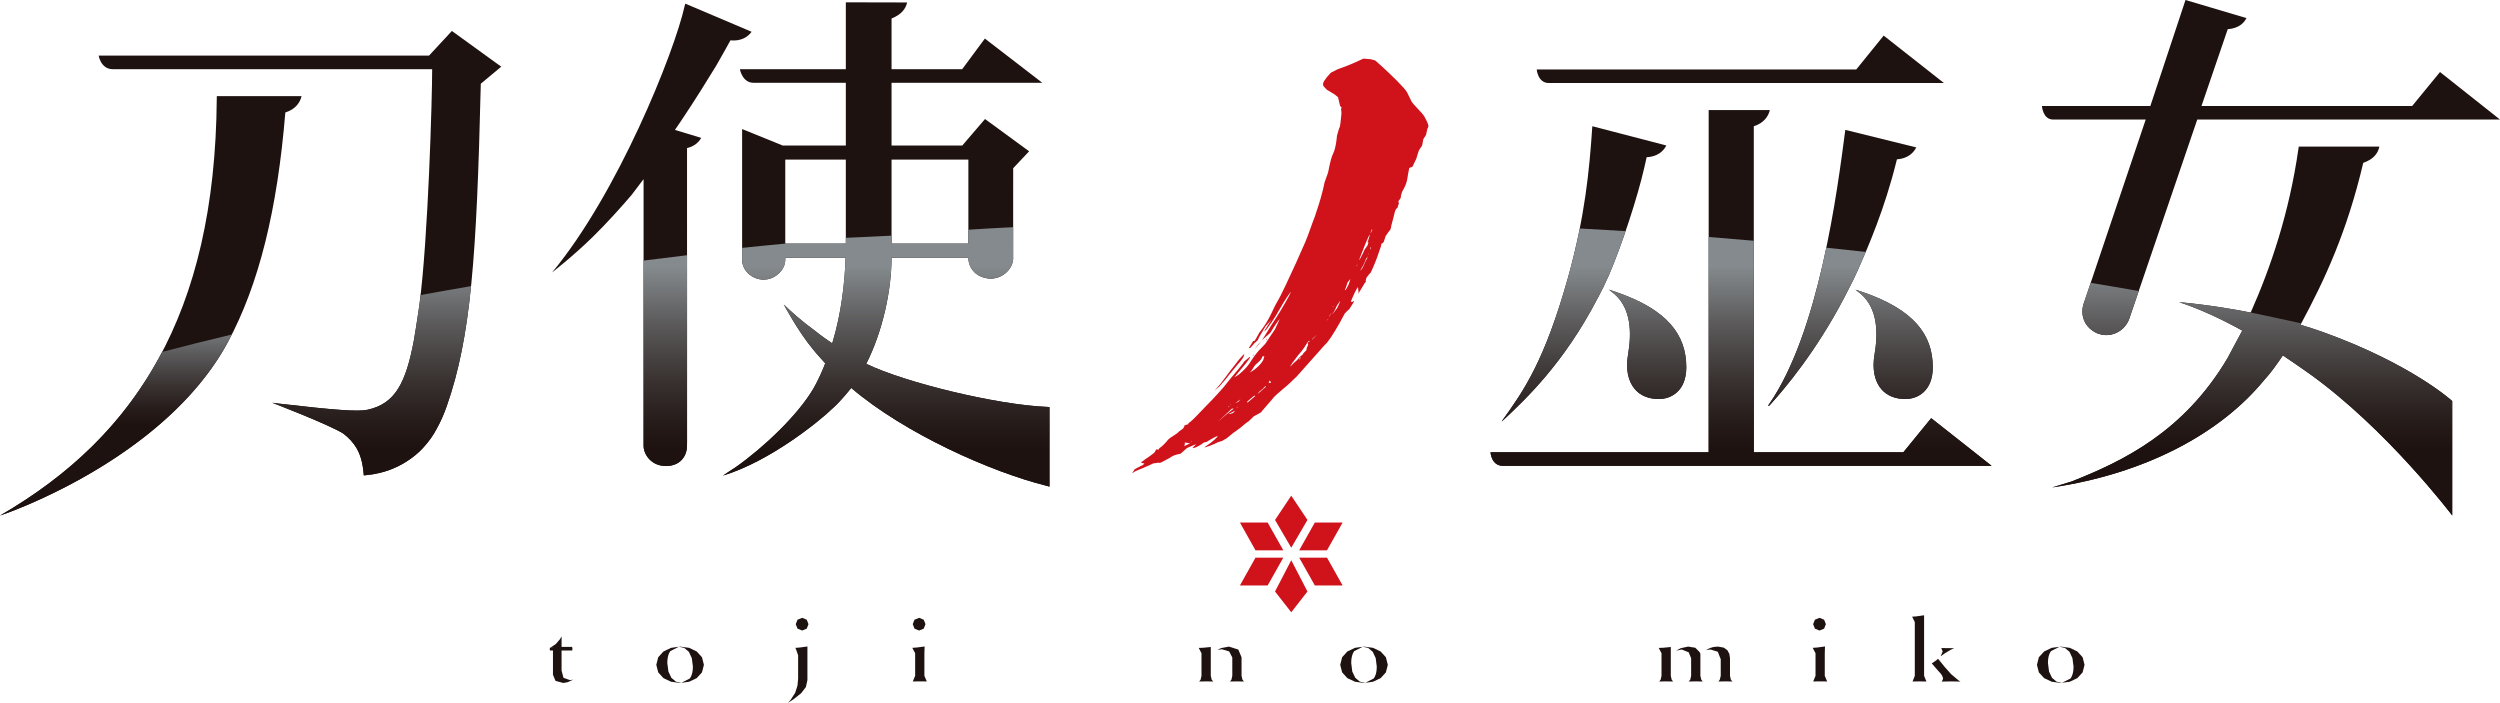 <?xml version="1.0" encoding="utf-8"?>
<!-- Generator: Adobe Illustrator 27.0.1, SVG Export Plug-In . SVG Version: 6.00 Build 0)  -->
<svg version="1.1" id="레이어_1" xmlns="http://www.w3.org/2000/svg" xmlns:xlink="http://www.w3.org/1999/xlink" x="0px"
	 y="0px" viewBox="0 0 720 202.406" enable-background="new 0 0 720 202.406" xml:space="preserve">
<path fill="#1E1210" d="M662.547,93.532c7.108-13.17,13.449-26.99,18.065-46.633c2.984-1.021,4.27-2.772,4.642-4.682h-23.211
	l-0.093,0.597c-2.612,18.356-7.958,34.166-13.754,47.204c-11.512-2.281-20.597-2.998-20.597-2.998
	c6.353,2.109,12.48,5.014,18.183,8.183l-4.311,8.051c-12.547,21.062-29.882,29.511-44.869,35.413l-5.557,1.711
	c26.779-3.992,48.504-15.518,61.17-31.089c0,0,1.751-1.804,4.205-5.398l1.035-1.538c2.626,1.751,5.106,3.475,7.401,5.093
	c22.495,16.022,41.381,41.01,41.381,41.01v-32.959c0,0-11.672-10.73-37.627-20.001C666.619,94.792,664.576,94.129,662.547,93.532"/>
<path fill="#1E1210" d="M617.966,34.431l-17.972,53.332c-0.703,2.427-0.053,5.027,1.764,6.764l0.849,0.69l0.69,0.425l0.397,0.212
	l0.372,0.172l0.266,0.093l0.478,0.119l0.398,0.133l0.199,0.04l0.279,0.04c3.183,0.411,6.3-1.393,7.507-4.536l19.616-57.483H720
	l-17.282-13.687l-8.011,9.775h-60.679l7.559-22.11c2.918-0.239,4.549-1.526,5.399-3.196C645.633,4.828,629.425,0,629.425,0
	l-10.12,30.519h-31.222c0,0,0.199,3.912,3.249,3.912H617.966z"/>
<polygon fill="#D0121B" points="369.593,158.488 361.582,158.488 357.099,150.491 365.083,150.491 "/>
<polygon fill="#D0121B" points="374.164,158.488 382.174,158.488 386.671,150.491 378.673,150.491 "/>
<polygon fill="#D0121B" points="374.164,160.6 382.174,160.6 386.671,168.611 378.673,168.611 "/>
<polygon fill="#D0121B" points="369.593,160.6 361.582,160.6 357.099,168.611 365.083,168.611 "/>
<polygon fill="#D0121B" points="376.548,170.352 371.879,176.334 367.21,170.352 371.879,161.347 "/>
<polygon fill="#D0121B" points="376.548,149.745 371.879,157.743 367.21,149.745 371.879,142.756 "/>
<path fill="#1E1210" d="M130.141,8.915l-6.579,7.096h-95.15c0,0,0.61,3.913,4.059,3.913h91.993c0,8.223-1.141,48.702-3.674,67.841
	l-0.332,2.281c-0.424,2.839-0.835,5.478-1.26,7.958c-2.308,12.242-5.345,18.277-13.383,20.014c-2.718,0.57-9.125,0.119-25.412-1.777
	l-1.99-0.252c0,0,16.632,6.406,20.478,8.899c1.592,1.22,2.811,2.546,3.727,4.059c1.167,1.936,1.83,4.271,2.095,7.308l0.053,0.637
	l0.663-0.04c1.286-0.119,2.626-0.345,3.966-0.663c4.337-1.048,8.302-3.21,11.485-6.22l0.253-0.265l0.372-0.372l0.437-0.464
	c1.552-1.671,2.879-3.555,3.926-5.57c1.087-1.976,2.029-4.112,2.799-6.34c6.989-19.961,8.608-43.411,9.775-91.755l0.027-1.088
	l5.888-4.908L130.141,8.915z"/>
<path fill="#1E1210" d="M82.192,32.385c2.984-0.928,4.257-2.944,4.655-4.695H62.443l-0.014,0.636
	c-0.451,62.629-23.687,97.723-62.417,120.165c0,0,47.032-15.545,65.587-49.909c8.966-16.592,14.285-38.172,16.579-66.237
	L82.192,32.385z"/>
<path fill="#D0121B" d="M410.237,33.578c-0.729-1.26-3.528-3.687-3.806-4.549l-1.221-2.48c-0.729-1.26-4.297-4.775-7.56-7.732
	l-1.592-1.406l-1.313-0.358l-2.069-0.172l-2.971,1.34l-1.684,0.703l-2.812,1.035l-1.949,0.994l-1.128,1.287
	c-1.128,1.472-1.313,1.923-0.902,2.652l0.345,0.372l0.557,0.584l2.202,1.326l1.021,0.822l0.597,2.533l0.212,0.212l0.225,0.199
	l-0.172,0.464l0.08,0.504l0.04,0.809l-0.212,2.109c-0.147,1.273-0.172,1.604-0.491,2.215l-0.583,2.029
	c-0.106,1.128-0.359,3.515-0.995,4.881c-0.65,1.379-0.835,2.148-1.592,5.809l-0.982,2.719c-0.212,0.782-0.331,1.79-0.716,3.037
	c-0.664,2.679-1.075,3.647-2.109,6.897c-0.478,1.074-1.937,5.478-2.746,7.308c-1.539,3.568-3.86,8.714-5.676,12.494
	c-1.061,2.228-1.936,3.979-2.374,4.669c-1.485,2.427-2.082,5.106-5.186,8.913l-0.982,1.791l-0.411,0.623l-0.092-0.013h-0.253
	l-1.339,2.122l0.584-0.212l0.597-0.703l0.424-0.504l0.531-0.464l0.516-0.491l0.385-0.875l1.817-3.064l1.34-1.498l0.411-0.504
	l-2.188,3.475l0.504-0.358c0.769-0.902,2.799-3.807,3.939-5.955c1.366-2.454,3.422-5.478,3.289-5.027
	c-0.198,0.69-2.626,4.947-4.27,7.467l-1.167,1.777l-2.215,3.581l-0.69,1.035l2.454-2.175l0.981-1.579l1.128-1.658l0.597-0.703
	l-1.366,2.945l-1.406,2.082l-1.379,2.082l-1.313,1.379c-0.716,0.676-1.525,1.685-2.441,3.037c-1.273,2.122-2.175,2.984-3.912,4.483
	l-1.273,0.783l3.422-4.138l0.664-0.929l0.437-0.61l-0.053-0.252l-1.552,1.3c-0.292,0.53-2.692,3.462-4.086,5.053l-1.856,2.335
	c-0.597,0.703-2.719,3.09-4.934,5.318c-3.17,3.343-4.257,4.403-4.762,4.775l-0.478,0.345l-0.106,0.305l-0.517,0.146l-0.133,0.027
	l-0.437,0.212v0.199l-0.292,0.584l-1.26,0.929l-0.478,0.478l-2.042,1.353l-0.571,0.478l-0.61,0.743l-0.822,0.849l-0.69,0.597
	l-0.332,0.212l-0.491,0.623l-0.291-0.319l-0.345,0.358l-0.266,0.517c-0.027,0.146-1.048,0.955-2.759,2.083l-1.234,0.928l0.385,0.199
	l0.623,0.093l-0.358,0.358l-0.331,0.239l-0.319,0.093l-0.345,0.212l-0.451,0.212l-0.225,0.106l-0.77,0.438l-0.755,1.141l0.225-0.106
	l0.677-0.451l2.652-1.114l1.42-0.623l1.114-0.517l0.954-0.132l0.438-0.08l0.305,0.053l0.424-0.053l0.451-0.225l2.017-1.074
	c1.008-0.676,1.446-0.902,3.289-1.3l1.83-1.618l2.096-0.915l0.424-0.08l0.106,0.013l-0.345,0.225l-0.358,0.372l-0.345,0.358
	l0.636-0.04c0.756-0.292,1.433-0.623,2.692-1.538l0.742-0.159l0.903-0.557l1.565-0.875l0.318-0.093l0.358-0.225
	c0.279,0.186-1.565,1.857-3.156,2.865l-0.663,0.451c0.411,0.066,2.719-0.822,3.926-1.472l1.207-0.371l1.339-0.769l1.857-1.525
	l1.843-1.326l0.65-0.517l0.557-0.478l0.61-0.491l0.172-0.133l0.199-0.132l0.437-0.305l1.526-1.459l1.604-0.849l0.478-0.305
	l0.266-0.385l0.968-1.101l2.029-2.348c0.359-0.597,1.46-1.512,2.732-2.6l0.544-0.464l0.862-0.729l1.273-1.167l0.199-0.199l1.366-1.3
	l7.878-8.86l0.889-0.929l1.088-1.499l1.141-1.791l0.915-1.578l0.385-0.637l1.525-2.838l0.438-0.411l0.146-0.212l0.716-0.61
	l1.3-2.056l0.04-0.345l-0.424,0.292l-0.478-0.053c0.597-1.565,1.843-4.191,2.082-4.165l0.159,1.525l-0.066,0.464l0.185-0.438
	l1.631-2.706l0.451-0.637l-0.172-0.026l0.199-0.782l0.159-0.305l0.889-1.114l0.172-0.093c0.875-1.817,1.83-4.125,2.48-6.194
	l0.544-1.552l0.079-0.61l0.213-0.199l0.053,0.079l0.411-0.424l0.584-1.751l1.087-1.538l0.199-0.133l0.266-0.822l0.053-0.438
	l0.623-2.361l0.425-1.724l0.331-0.769l0.385-0.278l0.199-0.61l0.027-0.159l0.04-0.133l0.106-0.172l0.066-0.331l-0.133-0.332
	l-0.013-0.066l0.053-0.252l0.027-0.013l0.544-0.716l0.133-0.637l-0.066-0.013l0.372-1.233l0.557-0.995l0.026-0.053
	c1.115-2.175,0.862-3.103,1.46-5.716l0.079-0.106l0.862-0.345l1.101-2.281l0.57-1.883c0.372-1.233,1.115-1.525,1.194-2.334
	l0.266-1.446l0.755-1.18l0.226-0.942l0.212-0.941C411.537,36.403,411.577,36.072,410.237,33.578 M342.012,128.052l-1.048,0.464
	l0.226-0.305l0.053-0.597l-0.092-0.146l0.636,0.04l0.61,0.159l0.543-0.106L342.012,128.052 M343.152,127.243l-0.053-0.252
	l0.212,0.172L343.152,127.243 M354.359,116.46l0.159-0.08l-0.226,0.305L354.359,116.46 M353.763,117.163l0.345-0.278l-0.253,0.425
	L353.763,117.163 M353.1,119.431l-2.414,2.069l4.098-3.82l0.517,0.013l-0.835,0.637L353.1,119.431 M355.394,118.688l-0.332,0.278
	l-0.862,0.265l-0.397,0.027l1.857-0.982L355.394,118.688 M356.402,117.375l-0.358,0.199l0.636-0.504L356.402,117.375
	 M356.667,115.704l-0.902,0.398l1.498-1.088L356.667,115.704 M360.474,106.672l0.743-1.154l0.397-0.504l0.332-0.292l0.53-0.464
	l0.385-0.398l0.372-0.398l0.345-0.756l0.199-0.199l0.212,0.185l0.146-0.093l-0.291,1.021c-0.61,1.194-1.897,2.454-3.157,3.223
	l-0.769,0.424L360.474,106.672z M359.293,115.956l-0.133-0.265l2.069-1.751l0.172,0.066l0.106,0.053L359.293,115.956z
	 M364.572,111.407l-2.428,2.095l0.544-0.716l1.022-0.822l0.663-0.743l0.212,0.133L364.572,111.407z M365.846,110.319l-0.04-0.04
	l-0.159-0.08l-0.199,0.159l-0.027-0.292l0.226-0.477l0.372,0.424v0.146L365.846,110.319z M374.639,102.998l-0.146,0.212
	l-0.159,0.199l-0.358,0.252l0.504-0.716l0.185-0.027L374.639,102.998 M377.053,98.382l-0.185,0.186l-0.04,0.013l-0.014-0.132
	l-0.027,0.04l-0.185,0.623l0.185-0.04l-0.146,0.477l-0.305,0.677l-0.092,0.57l-0.027,0.079l-0.663,0.676l-0.292,0.332l-0.079,0.252
	l-0.226,0.172l-0.331,0.172l-0.146,0.212l-0.279,0.266l-0.716,0.822l-0.743,0.65l-0.796,0.782l-0.159,0.225l-0.213,0.106
	l0.571-0.955l1.579-2.109l1.154-1.379l0.478-0.637l0.491-0.716l0.358-0.57l0.213-0.372l0.584-0.69v0.093l0.278-0.04h0.013
	L377.053,98.382 M377.848,97.865h-0.013l0.172-0.319l1.233-1.127h0.014L377.848,97.865 M383.857,88.249l0.106-0.199l0.013,0.119
	l-0.092,0.319L383.857,88.249 M382.013,92.467l0.385-0.557l0.252-0.199L382.013,92.467 M383.485,90.04l-0.742,1.26l0.092-0.319
	l0.425-0.663L383.485,90.04 M385.461,87.957L385.13,88.7l-1.525,1.963l0.198-0.319l0.637-1.061l0.61-1.313l0.835-1.18
	C386.019,86.711,386.019,86.711,385.461,87.957 M388.817,80.769l-0.491,1.353l-0.755,1.353l-0.279,0.132l0.359-0.902l0.278-0.862
	l0.133-0.438l0.478-0.61l0.291-0.385L388.817,80.769z M390.833,76.538l-0.212,0.186l0.291-0.584L390.833,76.538 M393.777,74.283
	l-0.225,0.438l-0.146,0.292l-0.292,0.583l-0.358,0.849l-0.372,0.729l-0.292,0.451l-0.344,0.358l0.371-0.73
	c0.425-0.623,0.862-1.485,1.313-2.732l0.491-0.65L393.777,74.283 M392.292,74.853l0.372-0.729l0.517-1.008L392.292,74.853
	 M393.937,73.501l0.093-0.398l0.146-0.159L393.937,73.501 M393.791,70.105l0.198-0.318l0.147-0.04l-0.305,0.968l-0.862,1.233
	l-0.451,1.008l-0.65,1.3l-0.504,0.769l0.69-1.817l1.207-3.064c0.597-1.419,1.247-2.839,1.234-2.6l-0.146,0.663L393.791,70.105
	 M394.547,71.962l0.013-0.372l0.172-0.544l0.04,0.345L394.547,71.962 M395.237,66.099l-0.438,0.995l-0.066-0.106l0.291-0.835
	L395.237,66.099"/>
<path fill="#D0121B" d="M351.148,111.328l1.034-1.18l0.053-0.053l0.491-0.57l0.12-0.133l1.167-1.472l2.229-2.719
	c1.34-1.485,1.963-2.308,2.016-2.905l0.093-0.344l-0.332,0.278l-1.114,1.247l-2.387,3.05l-0.079,0.093l-0.729,0.982l-1.539,2.069
	l-0.04,0.04l-0.557,0.729l-1.751,2.029L351.148,111.328"/>
<polygon fill="#D0121B" points="361.173,102.081 360.868,102.241 360.775,102.585 "/>
<polygon fill="#D0121B" points="359.606,103.868 359.91,103.709 359.831,103.563 "/>
<polygon fill="#D0121B" points="362.247,99.296 361.371,100.543 363.374,98.116 "/>
<polygon fill="#D0121B" points="364.839,97.521 364.613,97.827 364.905,97.787 "/>
<path fill="#1E1210" d="M556.184,120.435l-8.025,9.815h-43.066V36.36c2.958-0.929,4.231-2.944,4.616-4.655
	c-1.804,0-17.614-0.013-17.614-0.013v98.559h-62.828c0,0,0.226,3.912,3.568,3.912h140.749L556.184,120.435z"/>
<path fill="#1E1210" d="M446.063,23.913H559.86l-17.361-13.661l-7.892,9.749h-92.033C442.574,20.001,442.866,23.913,446.063,23.913"
	/>
<path fill="#1E1210" d="M470.866,112.105c1.578,1.844,3.965,2.812,6.883,2.812c3.647,0,7.905-2.401,7.905-9.152
	c0-9.337-5.438-16.632-20.333-21.698l-1.949-0.65l1.737,1.393c4.656,4.218,4.854,11.022,3.767,17.361
	C468.16,106.283,468.877,109.811,470.866,112.105"/>
<path fill="#1E1210" d="M460.142,85.839l0.172-0.291l1.115-2.202l0.066-0.133l0.239-0.438l1.671-3.608
	c3.727-8.687,8.196-22.295,10.172-30.969l0.637-2.825l0.013-0.093h0.014c3.13-0.146,4.868-1.777,5.663-3.382
	c-1.525-0.385-21.314-5.544-21.314-5.544c-0.862,12.839-2.109,25.943-6.99,43.543c-6.777,24.06-12.64,32.482-19.033,41.341
	l-0.053,0.08l0.146-0.053C439.278,115.071,450.353,104.726,460.142,85.839"/>
<path fill="#1E1210" d="M546.171,46.463l0.146-0.57c3.077-0.212,4.788-1.857,5.57-3.435c-1.698-0.411-20.439-5.053-20.439-5.053
	c-2.321,17.653-7.507,58.385-22.083,79.181l-0.133,0.305l0.079,0.026l0.266-0.106c4.616-5.053,13.555-15.783,21.513-31.01
	l1.286-2.507l0.677-1.3l0.279-0.557l0.291-0.57l1.592-3.422l0.146-0.332C537.935,71.252,542.736,60.363,546.171,46.463"/>
<path fill="#1E1210" d="M541.846,112.105c1.591,1.844,3.979,2.812,6.896,2.812c3.648,0,7.905-2.401,7.905-9.152
	c0-9.35-5.451-16.645-20.359-21.712l-1.91-0.623l1.685,1.34c4.682,4.204,4.894,11.035,3.793,17.401
	C539.154,106.283,539.869,109.811,541.846,112.105"/>
<path fill="#1E1210" d="M301.585,117.184c-14.443-0.584-40.85-6.963-52.098-12.401c4.788-9.457,7.282-21.38,7.282-30.572h22.11
	l0.013,0.172c0.04,1.724,0.81,3.289,2.189,4.417c0.782,0.663,2.454,1.446,4.257,1.446c3.303,0,6.393-2.639,6.472-5.955l-0.026-0.133
	l0.013-25.717l4.589-4.868l-12.706-9.297l-6.552,7.639h-20.359V23.851h43.424L283.64,11.105l-6.539,8.834h-20.332V5.323
	c2.931-1.154,4.098-2.878,4.483-4.616c-1.579,0-17.654-0.04-17.654-0.04v19.271h-30.505c0,0,0.663,3.912,3.953,3.912h26.552v18.064
	h-18.171l-11.698-4.748v37.774c0.092,3.157,3.024,5.597,6.207,5.597l1.101-0.106l0.822-0.225l0.411-0.133
	c2.109-0.888,3.846-2.918,3.887-5.159v-0.703h17.375c-0.239,7.083-1.181,15.955-3.847,24.669c-3.316-2.242-4.735-3.408-5.132-3.74
	c-3.475-2.52-6.592-5.265-8.821-7.44c0,0,4.165,7.812,8.409,12.892c0.026,0.053,0.981,1.273,3.528,4.032
	c-0.199,0.57-0.637,1.698-1.459,3.475c-0.889,1.923-1.579,3.196-1.91,3.727l-0.185,0.318c-4.377,7.374-13.913,16.513-22.07,22.295
	l-3.86,2.533c13.674-4.125,28.052-15.889,31.514-19.285l0.238-0.212c0.172-0.133,1.128-0.955,3.409-3.568l1.817-2.175
	c15.412,13.171,40.466,24.272,56.223,28.171l0.862,0.239v-22.905L301.585,117.184z M278.892,70.153h-22.123V45.974h22.123V70.153z
	 M226.158,70.153V45.974h17.44v24.152v0.026H226.158z"/>
<path fill="#1E1210" d="M206.276,18.901l2.228-3.926c0.756-1.326,1.22-2.162,1.87-3.355c3.091,0.318,5.04-1.021,6.088-2.467
	l-19.099-8.104l-0.198,0.729c-3.024,13.489-19.285,53.995-38.171,76.688c0,0,5.955-4.589,11.685-10.2
	c4.045-3.939,8.489-8.913,11.221-12.123l3.449-4.549v76.979c0.132,2.507,2.348,5.637,6.459,5.637c3.939,0,6.048-2.666,6.048-5.929
	l0.013-0.716V42.642c2.069-0.464,3.382-1.698,4.085-2.931c-1.644-0.491-7.573-2.294-7.573-2.294l1.631-2.401
	C199.856,29.366,204.79,21.342,206.276,18.901"/>
<path fill="#1E1210" d="M348.774,196.257l-1.433-0.013l-2.003,0.026l0.438-0.517l0.252-1.114v-6.499l-0.796-1.538l1.313-0.053
	l2.162-0.212v8.303l0.265,1.114l0.438,0.53L348.774,196.257z M358.271,196.27l-2.056-0.026l-1.99,0.026l0.425-0.517l0.252-1.114
	v-5.279L354,187.609l-2.109-0.623l-1.247,0.199l1.008-0.53l2.281-0.438l2.705,0.862l0.929,2.228v5.332l0.266,1.114L358.271,196.27"
	/>
<path fill="#1E1210" d="M392.823,196.697l-2.586-0.358l-2.201-1.035l-1.499-1.658l-0.557-2.175l0.557-2.189l1.499-1.658l2.201-1.048
	l2.586-0.358l2.613,0.358l2.188,1.048l1.512,1.658l0.557,2.189l-0.557,2.175l-1.512,1.658l-2.188,1.035L392.823,196.697
	 M392.518,186.245l-2.507,1.273c-0.571,0.796-0.862,1.91-0.862,3.409l0.305,2.467l0.862,1.817l1.313,1.101l1.525,0.358l2.493-1.273
	c0.571-0.782,0.862-1.923,0.862-3.395l-0.305-2.467l-0.862-1.817l-1.299-1.101L392.518,186.245"/>
<path fill="#1E1210" d="M498.304,196.257l-1.446-0.013l-1.963,0.026l0.398-0.517l0.278-1.114v-4.788l-0.849-2.149l-2.122-0.65
	l-1.287,0.199l0.04-0.013l1.008-0.557l1.101-0.345l1.313-0.119l1.684,0.305l1.022,0.743l0.57,1.048l0.186,1.22v5.106l0.252,1.114
	l0.451,0.53L498.304,196.257z M481.857,196.27l-2.029-0.026l-1.99,0.026l0.425-0.517l0.252-1.114v-6.499l-0.796-1.538l1.313-0.053
	l2.161-0.212v8.303l0.253,1.114L481.857,196.27 M490.386,196.27l-2.043-0.026l-1.989,0.026l0.437-0.517l0.253-1.114v-5.053
	l-0.703-1.724l-2.029-0.809l-1.605,0.358l1.3-0.716l2.161-0.478l2.083,0.332l1.233,1.247l0.226,0.477v6.366l0.266,1.114
	L490.386,196.27"/>
<path fill="#1E1210" d="M525.601,196.252l-1.419-0.013l-1.976,0.027l0.663-1.632v-6.499l-0.783-1.512l-0.04-0.04l1.353-0.106
	l2.202-0.292l-0.027,0.703l-0.04,1.366v6.379l0.69,1.645L525.601,196.252z M524.023,181.596l-1.327-0.544l-0.517-1.3l0.517-1.273
	l1.327-0.544l1.326,0.544l0.504,1.273l-0.504,1.3L524.023,181.596"/>
<path fill="#1E1210" d="M559.235,196.299l0.385-0.835l-0.199-0.703l-0.345-0.57l-0.451-0.531l-0.424-0.464l-1.857-2.135l1.247-0.849
	l0.558-0.464l0.291,0.318l1.579,1.95l1.883,2.122l2.123,1.791l0.61,0.358h-0.385l-2.228-0.04l-2.281,0.04L559.235,196.299z
	 M554.208,196.26l-1.433-0.013l-1.963,0.027l0.65-1.632v-15.478l-0.742-1.512l-0.066-0.04l1.339-0.106l2.149-0.305v17.441
	l0.676,1.645L554.208,196.26z M558.904,189.018l0.583-1.379l-0.397-1.008l0.478,0.013l1.883,0.027l1.353-0.013l-1.141,0.544
	l-1.617,0.995L558.904,189.018"/>
<path fill="#1E1210" d="M593.494,196.697l-2.6-0.358l-2.188-1.035l-1.512-1.658l-0.557-2.175l0.557-2.189l1.512-1.658l2.188-1.048
	l2.6-0.358l2.599,0.358l2.188,1.048l1.512,1.658l0.557,2.189l-0.557,2.175l-1.512,1.658l-2.188,1.035L593.494,196.697
	 M593.175,186.245l-2.494,1.273c-0.584,0.796-0.875,1.91-0.875,3.409l0.318,2.467l0.849,1.817l1.313,1.101l1.525,0.358l2.507-1.273
	c0.57-0.782,0.861-1.923,0.861-3.395l-0.318-2.467l-0.848-1.817l-1.313-1.101L593.175,186.245"/>
<polygon fill="#1E1210" points="162.225,196.698 159.983,196.088 159.253,194.324 159.253,186.592 158.351,186.592 158.524,186.513 
	160.076,185.478 161.256,184.099 161.734,183.276 161.734,193.131 162.29,195.226 164.174,195.876 165.049,195.73 164.652,195.943 
	163.378,196.5 "/>
<path fill="#1E1210" d="M195.856,196.697l-2.586-0.358l-2.188-1.035l-1.512-1.658l-0.557-2.175l0.557-2.189l1.512-1.658l2.188-1.048
	l2.586-0.358l2.613,0.358l2.188,1.048l1.512,1.658l0.557,2.189l-0.557,2.175l-1.512,1.658l-2.188,1.035L195.856,196.697
	 M195.551,186.245l-2.507,1.273c-0.571,0.796-0.862,1.91-0.862,3.409l0.318,2.467l0.849,1.817l1.313,1.101l1.525,0.358l2.493-1.273
	c0.571-0.782,0.875-1.923,0.875-3.395l-0.318-2.467l-0.848-1.817l-1.313-1.101L195.551,186.245"/>
<path fill="#1E1210" d="M226.916,202.406l0.756-0.809l1.34-2.056l0.663-2.082l0.185-1.989v-6.764l-0.703-1.976l-0.172-0.133
	l1.405-0.119l2.149-0.292v9.682l-0.438,1.989l-1.353,1.777l-2.295,1.817L226.916,202.406z M231.015,181.596l-1.327-0.544l-0.517-1.3
	l0.517-1.273l1.327-0.544l1.326,0.544l0.504,1.273l-0.504,1.3L231.015,181.596"/>
<path fill="#1E1210" d="M266.295,196.252l-1.433-0.013l-1.976,0.027l0.676-1.632v-6.499l-0.796-1.512l-0.04-0.04l1.366-0.106
	l2.202-0.292l-0.027,0.703l-0.04,1.366v6.379l0.69,1.645L266.295,196.252z M264.703,181.596l-1.327-0.544l-0.504-1.3l0.504-1.273
	l1.327-0.544l1.326,0.544l0.517,1.273l-0.517,1.3L264.703,181.596"/>
<rect x="158.349" y="186.585" fill="#1E1210" width="6.446" height="0.756"/>
<rect x="161.4" y="186.307" fill="#1E1210" width="3.395" height="0.902"/>
<g>
	<defs>
		<path id="SVGID_1_" d="M121.133,84.976l-0.345,2.799l-0.331,2.268c-0.411,2.838-0.835,5.478-1.26,7.958
			c-2.308,12.229-5.344,18.277-13.382,20.014c-2.706,0.57-9.139,0.133-25.413-1.764l-2.003-0.252c0,0.013,16.645,6.393,20.491,8.886
			c1.592,1.22,2.812,2.547,3.727,4.059c1.167,1.95,1.817,4.271,2.096,7.308l0.053,0.65l0.664-0.053
			c1.273-0.119,2.626-0.331,3.965-0.663c4.337-1.048,8.277-3.197,11.486-6.207l0.252-0.265l0.372-0.372l0.438-0.477
			c1.552-1.671,2.891-3.555,3.925-5.571c1.088-1.976,2.029-4.098,2.786-6.34c3.462-9.815,5.597-20.478,7.016-34.551
			C130.709,83.251,125.868,84.1,121.133,84.976"/>
	</defs>
	<clipPath id="SVGID_00000049182440460193684100000015465408571086625709_">
		<use xlink:href="#SVGID_1_"  overflow="visible"/>
	</clipPath>
	
		<linearGradient id="SVGID_00000039844682263900701890000001160226824103983749_" gradientUnits="userSpaceOnUse" x1="-278.124" y1="467.219" x2="-264.861" y2="467.219" gradientTransform="matrix(0 -9.935 -9.935 0 4749.036 -2567.894)">
		<stop  offset="0" style="stop-color:#1E1210"/>
		<stop  offset="0.5" style="stop-color:#1E1210"/>
		<stop  offset="0.557" style="stop-color:#251B19"/>
		<stop  offset="0.651" style="stop-color:#393231"/>
		<stop  offset="0.769" style="stop-color:#5A5859"/>
		<stop  offset="0.9" style="stop-color:#848A8D"/>
		<stop  offset="1" style="stop-color:#848A8D"/>
	</linearGradient>
	
		<rect x="78.399" y="82.402" clip-path="url(#SVGID_00000049182440460193684100000015465408571086625709_)" fill="url(#SVGID_00000039844682263900701890000001160226824103983749_)" width="57.27" height="54.499"/>
</g>
<g>
	<defs>
		<path id="SVGID_00000000934636012893136860000016573968729962098356_" d="M451.599,79.896
			c-6.777,24.059-12.64,32.482-19.033,41.341l-0.053,0.08l0.147-0.066c6.605-6.181,17.693-16.526,27.481-35.413l0.159-0.292
			l1.128-2.215l0.304-0.557l1.672-3.608c1.538-3.594,3.21-8.038,4.775-12.6c-4.35-0.278-8.753-0.53-13.21-0.769
			C454.092,70.187,453.005,74.856,451.599,79.896"/>
	</defs>
	<clipPath id="SVGID_00000091716850563089060060000015809518427588927413_">
		<use xlink:href="#SVGID_00000000934636012893136860000016573968729962098356_"  overflow="visible"/>
	</clipPath>
	
		<linearGradient id="SVGID_00000017513372478499856780000012892897690647170234_" gradientUnits="userSpaceOnUse" x1="-278.124" y1="435.27" x2="-264.861" y2="435.27" gradientTransform="matrix(0 -9.935 -9.935 0 4774.934 -2567.903)">
		<stop  offset="0" style="stop-color:#1E1210"/>
		<stop  offset="0.5" style="stop-color:#1E1210"/>
		<stop  offset="0.557" style="stop-color:#251B19"/>
		<stop  offset="0.651" style="stop-color:#393231"/>
		<stop  offset="0.769" style="stop-color:#5A5859"/>
		<stop  offset="0.9" style="stop-color:#848A8D"/>
		<stop  offset="1" style="stop-color:#848A8D"/>
	</linearGradient>
	
		<rect x="432.512" y="65.797" clip-path="url(#SVGID_00000091716850563089060060000015809518427588927413_)" fill="url(#SVGID_00000017513372478499856780000012892897690647170234_)" width="35.665" height="55.52"/>
</g>
<g>
	<defs>
		<path id="SVGID_00000131366120292285976950000002259357761007850165_" d="M463.39,83.411l1.724,1.406
			c4.656,4.218,4.842,11.022,3.754,17.348c-0.729,4.112,0,7.639,1.99,9.934c1.578,1.844,3.965,2.825,6.883,2.825
			c3.648,0,7.918-2.401,7.918-9.152c0-9.337-5.451-16.645-20.332-21.712l-1.923-0.65H463.39z"/>
	</defs>
	<clipPath id="SVGID_00000050640320481355215360000003633973057607344781_">
		<use xlink:href="#SVGID_00000131366120292285976950000002259357761007850165_"  overflow="visible"/>
	</clipPath>
	
		<linearGradient id="SVGID_00000119795928619356278330000001390110723543573409_" gradientUnits="userSpaceOnUse" x1="-278.124" y1="433.02" x2="-264.861" y2="433.02" gradientTransform="matrix(0 -9.935 -9.935 0 4776.751 -2567.899)">
		<stop  offset="0" style="stop-color:#1E1210"/>
		<stop  offset="0.5" style="stop-color:#1E1210"/>
		<stop  offset="0.557" style="stop-color:#251B19"/>
		<stop  offset="0.651" style="stop-color:#393231"/>
		<stop  offset="0.769" style="stop-color:#5A5859"/>
		<stop  offset="0.9" style="stop-color:#848A8D"/>
		<stop  offset="1" style="stop-color:#848A8D"/>
	</linearGradient>
	
		<rect x="463.389" y="83.411" clip-path="url(#SVGID_00000050640320481355215360000003633973057607344781_)" fill="url(#SVGID_00000119795928619356278330000001390110723543573409_)" width="22.269" height="31.513"/>
</g>
<g>
	<defs>
		<path id="SVGID_00000062876849100220156510000007096237168246563512_" d="M645.759,95.228l-4.297,8.024
			c-12.534,21.075-29.869,29.51-44.856,35.426l-5.557,1.698c26.792-3.965,48.517-15.518,61.157-31.076c0,0,1.764-1.817,4.218-5.412
			l1.035-1.538c2.626,1.751,5.106,3.475,7.401,5.093c22.495,16.022,41.381,41.01,41.381,41.01v-32.946
			c0,0-11.685-10.743-37.627-20.014c-1.99-0.703-4.032-1.353-6.061-1.963l0.212-0.398c-4.709-1.048-9.55-2.082-14.563-3.13v0.013
			c-11.499-2.295-20.597-2.997-20.597-2.997C633.941,89.153,640.056,92.058,645.759,95.228"/>
	</defs>
	<clipPath id="SVGID_00000057137126335715726170000002484272205087705004_">
		<use xlink:href="#SVGID_00000062876849100220156510000007096237168246563512_"  overflow="visible"/>
	</clipPath>
	
		<linearGradient id="SVGID_00000145034992032418723390000017291375207533969064_" gradientUnits="userSpaceOnUse" x1="-278.124" y1="416.816" x2="-264.861" y2="416.816" gradientTransform="matrix(0 -9.935 -9.935 0 4789.879 -2567.899)">
		<stop  offset="0" style="stop-color:#1E1210"/>
		<stop  offset="0.5" style="stop-color:#1E1210"/>
		<stop  offset="0.557" style="stop-color:#251B19"/>
		<stop  offset="0.651" style="stop-color:#393231"/>
		<stop  offset="0.769" style="stop-color:#5A5859"/>
		<stop  offset="0.9" style="stop-color:#848A8D"/>
		<stop  offset="1" style="stop-color:#848A8D"/>
	</linearGradient>
	
		<rect x="591.047" y="87.018" clip-path="url(#SVGID_00000057137126335715726170000002484272205087705004_)" fill="url(#SVGID_00000145034992032418723390000017291375207533969064_)" width="115.192" height="61.435"/>
</g>
<g>
	<defs>
		<path id="SVGID_00000159465437544632204870000011055789452321583262_" d="M185.354,75.041v53.517
			c0.119,2.52,2.334,5.663,6.445,5.663c3.939,0,6.062-2.679,6.062-5.916l0.013-0.716V73.503
			C193.643,74.007,189.452,74.524,185.354,75.041"/>
	</defs>
	<clipPath id="SVGID_00000089545709340832992500000000090928276912333964_">
		<use xlink:href="#SVGID_00000159465437544632204870000011055789452321583262_"  overflow="visible"/>
	</clipPath>
	
		<linearGradient id="SVGID_00000029736304253747480500000004960873703739890355_" gradientUnits="userSpaceOnUse" x1="-278.124" y1="459.348" x2="-264.861" y2="459.348" gradientTransform="matrix(0 -9.935 -9.935 0 4755.403 -2567.889)">
		<stop  offset="0" style="stop-color:#1E1210"/>
		<stop  offset="0.5" style="stop-color:#1E1210"/>
		<stop  offset="0.557" style="stop-color:#251B19"/>
		<stop  offset="0.651" style="stop-color:#393231"/>
		<stop  offset="0.769" style="stop-color:#5A5859"/>
		<stop  offset="0.9" style="stop-color:#848A8D"/>
		<stop  offset="1" style="stop-color:#848A8D"/>
	</linearGradient>
	
		<rect x="185.353" y="73.503" clip-path="url(#SVGID_00000089545709340832992500000000090928276912333964_)" fill="url(#SVGID_00000029736304253747480500000004960873703739890355_)" width="12.521" height="60.719"/>
</g>
<g>
	<defs>
		<path id="SVGID_00000011724367744210257700000011435758711913783995_" d="M278.886,66.155v4.006h-22.123v-2.294
			c-4.443,0.252-8.82,0.424-13.157,0.623v1.645v0.026h-17.427c-5.306,0.491-7.321,0.69-12.454,1.234v3.541
			c0.106,3.157,3.037,5.61,6.22,5.61l1.101-0.119l0.822-0.225l0.372-0.119c2.148-0.902,3.886-2.918,3.939-5.159v-0.716h17.348
			c-0.252,7.083-1.18,15.956-3.846,24.683c-3.316-2.242-4.722-3.422-5.133-3.753c-3.475-2.52-6.579-5.266-8.82-7.428
			c0,0,4.164,7.799,8.409,12.892c0.04,0.04,0.995,1.26,3.528,4.019c-0.185,0.557-0.623,1.671-1.459,3.488
			c-0.875,1.936-1.579,3.183-1.897,3.714l-0.199,0.331c-4.376,7.361-13.899,16.513-22.07,22.282l-3.859,2.547
			c13.687-4.138,28.052-15.903,31.513-19.298l0.239-0.199c0.172-0.146,1.141-0.968,3.422-3.581l1.804-2.175
			c15.412,13.171,40.479,24.272,56.223,28.171l0.875,0.252v-22.919l-0.663-0.04c-14.483-0.584-40.891-6.99-52.137-12.428
			c4.801-9.456,7.308-21.354,7.308-30.558h22.11l0.014,0.185c0.04,1.724,0.809,3.289,2.188,4.417
			c0.796,0.663,2.467,1.432,4.257,1.432c3.303,0,6.38-2.626,6.486-5.955l-0.027-0.132v-8.727
			C287.427,65.625,283.143,65.89,278.886,66.155"/>
	</defs>
	<clipPath id="SVGID_00000165234020080465536720000009469418773455546803_">
		<use xlink:href="#SVGID_00000011724367744210257700000011435758711913783995_"  overflow="visible"/>
	</clipPath>
	
		<linearGradient id="SVGID_00000054952291454796648570000017270252010430219905_" gradientUnits="userSpaceOnUse" x1="-278.091" y1="453.403" x2="-264.827" y2="453.403" gradientTransform="matrix(0 -9.961 -9.961 0 4771.615 -2574.568)">
		<stop  offset="0" style="stop-color:#1E1210"/>
		<stop  offset="0.5" style="stop-color:#1E1210"/>
		<stop  offset="0.557" style="stop-color:#251B19"/>
		<stop  offset="0.651" style="stop-color:#393231"/>
		<stop  offset="0.769" style="stop-color:#5A5859"/>
		<stop  offset="0.9" style="stop-color:#848A8D"/>
		<stop  offset="1" style="stop-color:#848A8D"/>
	</linearGradient>
	
		<rect x="208.179" y="65.426" clip-path="url(#SVGID_00000165234020080465536720000009469418773455546803_)" fill="url(#SVGID_00000054952291454796648570000017270252010430219905_)" width="94.076" height="74.725"/>
</g>
<g>
	<defs>
		<path id="SVGID_00000026844660125291588230000016788170965263559095_" d="M0,148.467c0,0,5.505-1.791,13.462-5.544
			C5.505,146.676,0,148.467,0,148.467"/>
	</defs>
	<clipPath id="SVGID_00000124124021164824233290000004008852958992976542_">
		<use xlink:href="#SVGID_00000026844660125291588230000016788170965263559095_"  overflow="visible"/>
	</clipPath>
	
		<linearGradient id="SVGID_00000170966690071891432820000016402736360769823128_" gradientUnits="userSpaceOnUse" x1="-277.559" y1="474.478" x2="-264.296" y2="474.478" gradientTransform="matrix(0 -10.602 -10.602 0 5037.005 -2740.575)">
		<stop  offset="0" style="stop-color:#000"/>
		<stop  offset="0.5" style="stop-color:#000"/>
		<stop  offset="0.559" style="stop-color:#2A211E"/>
		<stop  offset="0.655" style="stop-color:#3E3836"/>
		<stop  offset="0.777" style="stop-color:#5E5D5E"/>
		<stop  offset="0.9" style="stop-color:#848A8D"/>
		<stop  offset="1" style="stop-color:#848A8D"/>
	</linearGradient>
	
		<rect y="142.923" clip-path="url(#SVGID_00000124124021164824233290000004008852958992976542_)" fill="url(#SVGID_00000170966690071891432820000016402736360769823128_)" width="13.462" height="5.544"/>
</g>
<path fill="#1E1210" d="M13.688,142.803l-0.226,0.119L13.688,142.803z"/>
<path fill="#1E1210" d="M0.01,148.489"/>
<g>
	<defs>
		<path id="SVGID_00000161601114546633040660000007715967813426650766_" d="M46.687,101.356C35.97,121.834,20.067,136.861,0,148.467
			c0,0,5.505-1.791,13.462-5.544l0.226-0.119c15.372-7.282,39.749-21.712,51.912-44.22l1.154-2.242
			C59.645,98.04,52.961,99.711,46.687,101.356"/>
	</defs>
	<clipPath id="SVGID_00000052816605734680904570000000928564395428011451_">
		<use xlink:href="#SVGID_00000161601114546633040660000007715967813426650766_"  overflow="visible"/>
	</clipPath>
	
		<linearGradient id="SVGID_00000044890382517798114270000016232302558612892847_" gradientUnits="userSpaceOnUse" x1="-294.908" y1="520.713" x2="-281.65" y2="520.713" gradientTransform="matrix(0 -3.932 -3.932 0 2080.649 -1011.013)">
		<stop  offset="0" style="stop-color:#1E1210"/>
		<stop  offset="0.5" style="stop-color:#1E1210"/>
		<stop  offset="0.583" style="stop-color:#251B19"/>
		<stop  offset="0.718" style="stop-color:#393231"/>
		<stop  offset="0.887" style="stop-color:#595859"/>
		<stop  offset="1" style="stop-color:#727577"/>
	</linearGradient>
	
		<rect y="96.342" clip-path="url(#SVGID_00000052816605734680904570000000928564395428011451_)" fill="url(#SVGID_00000044890382517798114270000016232302558612892847_)" width="66.754" height="52.125"/>
</g>
<g>
	<defs>
		<path id="SVGID_00000016036488591456341370000012711090149058866830_" d="M599.988,87.748c-0.703,2.44-0.066,5.053,1.791,6.777
			l0.822,0.69l0.69,0.425l0.397,0.212l0.385,0.172l0.265,0.093l0.478,0.119l0.385,0.133l0.212,0.053l0.266,0.027
			c3.197,0.411,6.3-1.393,7.507-4.536l2.773-8.091c-4.523-0.809-9.139-1.592-13.847-2.361L599.988,87.748z"/>
	</defs>
	<clipPath id="SVGID_00000082364397186983592030000018191624740612421797_">
		<use xlink:href="#SVGID_00000016036488591456341370000012711090149058866830_"  overflow="visible"/>
	</clipPath>
	
		<linearGradient id="SVGID_00000149382881982000287820000009509074406131696831_" gradientUnits="userSpaceOnUse" x1="-278.124" y1="420.635" x2="-264.861" y2="420.635" gradientTransform="matrix(0 -9.935 -9.935 0 4786.8 -2567.898)">
		<stop  offset="0" style="stop-color:#1E1210"/>
		<stop  offset="0.5" style="stop-color:#1E1210"/>
		<stop  offset="0.557" style="stop-color:#251B19"/>
		<stop  offset="0.651" style="stop-color:#393231"/>
		<stop  offset="0.769" style="stop-color:#5A5859"/>
		<stop  offset="0.9" style="stop-color:#848A8D"/>
		<stop  offset="1" style="stop-color:#848A8D"/>
	</linearGradient>
	
		<rect x="599.284" y="81.461" clip-path="url(#SVGID_00000082364397186983592030000018191624740612421797_)" fill="url(#SVGID_00000149382881982000287820000009509074406131696831_)" width="16.672" height="15.398"/>
</g>
<g>
	<defs>
		<path id="SVGID_00000026144724457147072230000010292448068642141370_" d="M534.375,83.424l1.684,1.353
			c4.682,4.191,4.894,11.035,3.793,17.388c-0.703,4.112,0.014,7.639,1.99,9.934c1.604,1.844,3.979,2.825,6.883,2.825
			c3.661,0,7.918-2.401,7.918-9.152c0-9.35-5.438-16.658-20.346-21.725L534.375,83.424z"/>
	</defs>
	<clipPath id="SVGID_00000005947951674272645620000003063684388902005178_">
		<use xlink:href="#SVGID_00000026144724457147072230000010292448068642141370_"  overflow="visible"/>
	</clipPath>
	
		<linearGradient id="SVGID_00000026158197956482401760000001883836414568589498_" gradientUnits="userSpaceOnUse" x1="-278.124" y1="426.414" x2="-264.861" y2="426.414" gradientTransform="matrix(0 -9.935 -9.935 0 4782.104 -2567.899)">
		<stop  offset="0" style="stop-color:#1E1210"/>
		<stop  offset="0.5" style="stop-color:#1E1210"/>
		<stop  offset="0.557" style="stop-color:#251B19"/>
		<stop  offset="0.651" style="stop-color:#393231"/>
		<stop  offset="0.769" style="stop-color:#5A5859"/>
		<stop  offset="0.9" style="stop-color:#848A8D"/>
		<stop  offset="1" style="stop-color:#848A8D"/>
	</linearGradient>
	
		<rect x="534.374" y="83.424" clip-path="url(#SVGID_00000005947951674272645620000003063684388902005178_)" fill="url(#SVGID_00000026158197956482401760000001883836414568589498_)" width="22.268" height="31.5"/>
</g>
<g>
	<defs>
		<path id="SVGID_00000165211581164764123610000008829757856239652285_" d="M509.374,116.595l-0.146,0.292l0.079,0.04l0.266-0.119
			c4.629-5.053,13.555-15.77,21.526-31.009l1.273-2.507l0.437-0.822l0.239-0.491l0.279-0.544l0.292-0.57l1.604-3.408l0.133-0.345
			c0.557-1.287,1.247-2.812,1.99-4.562c-3.754-0.411-7.533-0.822-11.367-1.207C522.557,87.681,517.398,105.149,509.374,116.595"/>
	</defs>
	<clipPath id="SVGID_00000098914636199885575270000004431124600226663075_">
		<use xlink:href="#SVGID_00000165211581164764123610000008829757856239652285_"  overflow="visible"/>
	</clipPath>
	
		<linearGradient id="SVGID_00000137811288761443327380000009683160389287354008_" gradientUnits="userSpaceOnUse" x1="-278.124" y1="428.482" x2="-264.861" y2="428.482" gradientTransform="matrix(0 -9.935 -9.935 0 4780.423 -2567.896)">
		<stop  offset="0" style="stop-color:#1E1210"/>
		<stop  offset="0.5" style="stop-color:#1E1210"/>
		<stop  offset="0.557" style="stop-color:#251B19"/>
		<stop  offset="0.651" style="stop-color:#393231"/>
		<stop  offset="0.769" style="stop-color:#5A5859"/>
		<stop  offset="0.9" style="stop-color:#848A8D"/>
		<stop  offset="1" style="stop-color:#848A8D"/>
	</linearGradient>
	
		<rect x="509.228" y="71.342" clip-path="url(#SVGID_00000098914636199885575270000004431124600226663075_)" fill="url(#SVGID_00000137811288761443327380000009683160389287354008_)" width="28.118" height="45.585"/>
</g>
<g>
	<defs>
		<path id="SVGID_00000153705280556204589990000015418712184546890942_" d="M492.091,130.256h-62.828c0,0,0.226,3.899,3.568,3.899
			h140.762l-17.414-13.727l-8.011,9.828h-43.066V69.338c-4.284-0.385-8.621-0.729-13.011-1.088V130.256z"/>
	</defs>
	<clipPath id="SVGID_00000153673498559809224790000015491138331066632330_">
		<use xlink:href="#SVGID_00000153705280556204589990000015418712184546890942_"  overflow="visible"/>
	</clipPath>
	
		<linearGradient id="SVGID_00000007414637700519197720000010075029343964985755_" gradientUnits="userSpaceOnUse" x1="-278.124" y1="430.516" x2="-264.858" y2="430.516" gradientTransform="matrix(0 -9.935 -9.935 0 4778.783 -2567.901)">
		<stop  offset="0" style="stop-color:#1E1210"/>
		<stop  offset="0.5" style="stop-color:#1E1210"/>
		<stop  offset="0.557" style="stop-color:#251B19"/>
		<stop  offset="0.651" style="stop-color:#393231"/>
		<stop  offset="0.769" style="stop-color:#5A5859"/>
		<stop  offset="0.9" style="stop-color:#848A8D"/>
		<stop  offset="1" style="stop-color:#848A8D"/>
	</linearGradient>
	
		<rect x="429.263" y="68.25" clip-path="url(#SVGID_00000153673498559809224790000015491138331066632330_)" fill="url(#SVGID_00000007414637700519197720000010075029343964985755_)" width="144.33" height="65.905"/>
</g>
</svg>
